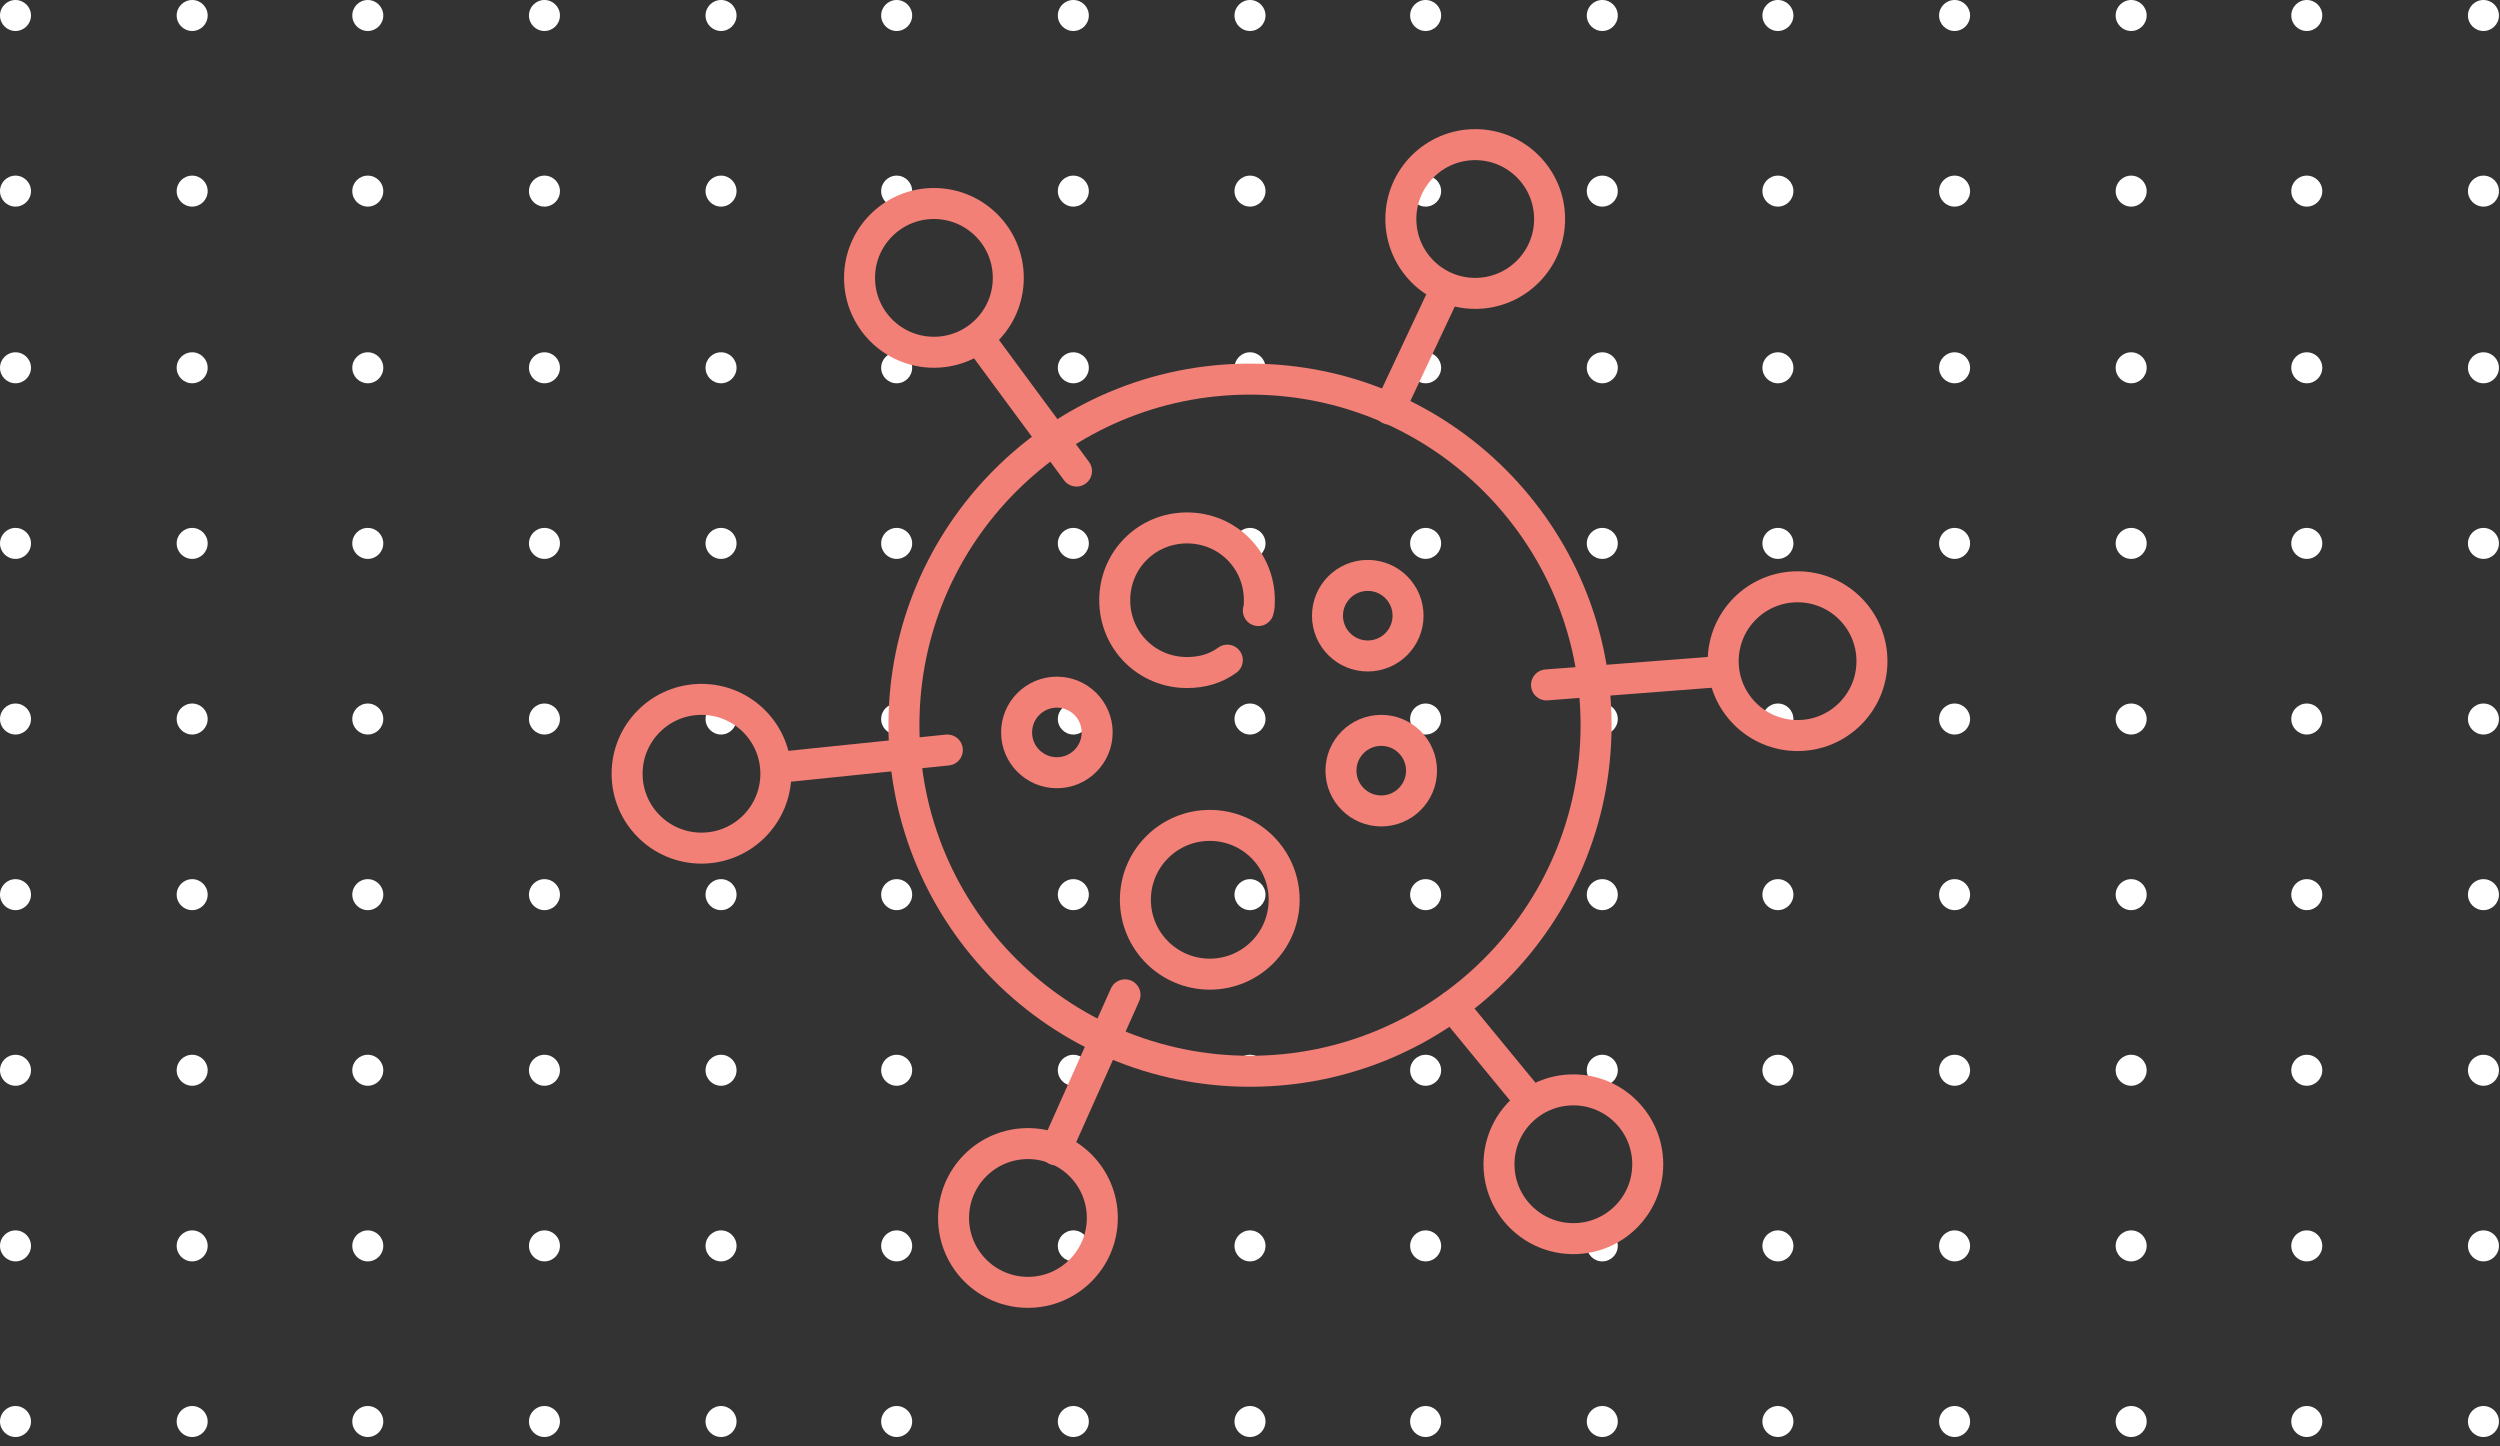 <svg width="242" height="140" viewBox="0 0 242 140" fill="none" xmlns="http://www.w3.org/2000/svg">
<rect x="0" y="0" width="242" height="140" fill="#333333" stroke="none"/>
<path d="M1.5 37.102C2.328 37.102 3 36.43 3 35.602C3 34.773 2.328 34.102 1.5 34.102C0.672 34.102 0 34.773 0 35.602C0 36.43 0.672 37.102 1.5 37.102Z" fill="white"/>
<path d="M1.5 54.102C2.328 54.102 3 53.43 3 52.602C3 51.773 2.328 51.102 1.5 51.102C0.672 51.102 0 51.773 0 52.602C0 53.43 0.672 54.102 1.5 54.102Z" fill="white"/>
<path d="M1.5 71.102C2.328 71.102 3 70.43 3 69.602C3 68.773 2.328 68.102 1.5 68.102C0.672 68.102 0 68.773 0 69.602C0 70.43 0.672 71.102 1.5 71.102Z" fill="white"/>
<path d="M1.5 88.102C2.328 88.102 3 87.43 3 86.602C3 85.773 2.328 85.102 1.5 85.102C0.672 85.102 0 85.773 0 86.602C0 87.43 0.672 88.102 1.5 88.102Z" fill="white"/>
<path d="M1.5 105.102C2.328 105.102 3 104.43 3 103.602C3 102.773 2.328 102.102 1.5 102.102C0.672 102.102 0 102.773 0 103.602C0 104.43 0.672 105.102 1.5 105.102Z" fill="white"/>
<path d="M1.5 122.102C2.328 122.102 3 121.43 3 120.602C3 119.773 2.328 119.102 1.5 119.102C0.672 119.102 0 119.773 0 120.602C0 121.43 0.672 122.102 1.5 122.102Z" fill="white"/>
<path d="M1.5 139.102C2.328 139.102 3 138.43 3 137.602C3 136.773 2.328 136.102 1.5 136.102C0.672 136.102 0 136.773 0 137.602C0 138.43 0.672 139.102 1.5 139.102Z" fill="white"/>
<path d="M18.602 37.102C19.43 37.102 20.102 36.43 20.102 35.602C20.102 34.773 19.43 34.102 18.602 34.102C17.773 34.102 17.102 34.773 17.102 35.602C17.102 36.43 17.773 37.102 18.602 37.102Z" fill="white"/>
<path d="M18.602 54.102C19.43 54.102 20.102 53.43 20.102 52.602C20.102 51.773 19.43 51.102 18.602 51.102C17.773 51.102 17.102 51.773 17.102 52.602C17.102 53.43 17.773 54.102 18.602 54.102Z" fill="white"/>
<path d="M18.602 71.102C19.43 71.102 20.102 70.43 20.102 69.602C20.102 68.773 19.43 68.102 18.602 68.102C17.773 68.102 17.102 68.773 17.102 69.602C17.102 70.43 17.773 71.102 18.602 71.102Z" fill="white"/>
<path d="M18.602 88.102C19.43 88.102 20.102 87.43 20.102 86.602C20.102 85.773 19.43 85.102 18.602 85.102C17.773 85.102 17.102 85.773 17.102 86.602C17.102 87.43 17.773 88.102 18.602 88.102Z" fill="white"/>
<path d="M18.602 105.102C19.43 105.102 20.102 104.43 20.102 103.602C20.102 102.773 19.43 102.102 18.602 102.102C17.773 102.102 17.102 102.773 17.102 103.602C17.102 104.43 17.773 105.102 18.602 105.102Z" fill="white"/>
<path d="M18.602 122.102C19.43 122.102 20.102 121.43 20.102 120.602C20.102 119.773 19.43 119.102 18.602 119.102C17.773 119.102 17.102 119.773 17.102 120.602C17.102 121.43 17.773 122.102 18.602 122.102Z" fill="white"/>
<path d="M18.602 139.102C19.43 139.102 20.102 138.43 20.102 137.602C20.102 136.773 19.43 136.102 18.602 136.102C17.773 136.102 17.102 136.773 17.102 137.602C17.102 138.43 17.773 139.102 18.602 139.102Z" fill="white"/>
<path d="M35.602 37.102C36.43 37.102 37.102 36.43 37.102 35.602C37.102 34.773 36.43 34.102 35.602 34.102C34.773 34.102 34.102 34.773 34.102 35.602C34.102 36.43 34.773 37.102 35.602 37.102Z" fill="white"/>
<path d="M35.602 54.102C36.43 54.102 37.102 53.43 37.102 52.602C37.102 51.773 36.43 51.102 35.602 51.102C34.773 51.102 34.102 51.773 34.102 52.602C34.102 53.43 34.773 54.102 35.602 54.102Z" fill="white"/>
<path d="M35.602 71.102C36.43 71.102 37.102 70.43 37.102 69.602C37.102 68.773 36.43 68.102 35.602 68.102C34.773 68.102 34.102 68.773 34.102 69.602C34.102 70.43 34.773 71.102 35.602 71.102Z" fill="white"/>
<path d="M35.602 88.102C36.43 88.102 37.102 87.43 37.102 86.602C37.102 85.773 36.43 85.102 35.602 85.102C34.773 85.102 34.102 85.773 34.102 86.602C34.102 87.43 34.773 88.102 35.602 88.102Z" fill="white"/>
<path d="M35.602 105.102C36.43 105.102 37.102 104.43 37.102 103.602C37.102 102.773 36.43 102.102 35.602 102.102C34.773 102.102 34.102 102.773 34.102 103.602C34.102 104.43 34.773 105.102 35.602 105.102Z" fill="white"/>
<path d="M35.602 122.102C36.43 122.102 37.102 121.43 37.102 120.602C37.102 119.773 36.43 119.102 35.602 119.102C34.773 119.102 34.102 119.773 34.102 120.602C34.102 121.43 34.773 122.102 35.602 122.102Z" fill="white"/>
<path d="M35.602 139.102C36.43 139.102 37.102 138.43 37.102 137.602C37.102 136.773 36.43 136.102 35.602 136.102C34.773 136.102 34.102 136.773 34.102 137.602C34.102 138.43 34.773 139.102 35.602 139.102Z" fill="white"/>
<path d="M52.703 37.102C53.532 37.102 54.203 36.43 54.203 35.602C54.203 34.773 53.532 34.102 52.703 34.102C51.875 34.102 51.203 34.773 51.203 35.602C51.203 36.43 51.875 37.102 52.703 37.102Z" fill="white"/>
<path d="M52.703 54.102C53.532 54.102 54.203 53.43 54.203 52.602C54.203 51.773 53.532 51.102 52.703 51.102C51.875 51.102 51.203 51.773 51.203 52.602C51.203 53.43 51.875 54.102 52.703 54.102Z" fill="white"/>
<path d="M52.703 71.102C53.532 71.102 54.203 70.43 54.203 69.602C54.203 68.773 53.532 68.102 52.703 68.102C51.875 68.102 51.203 68.773 51.203 69.602C51.203 70.43 51.875 71.102 52.703 71.102Z" fill="white"/>
<path d="M52.703 88.102C53.532 88.102 54.203 87.43 54.203 86.602C54.203 85.773 53.532 85.102 52.703 85.102C51.875 85.102 51.203 85.773 51.203 86.602C51.203 87.43 51.875 88.102 52.703 88.102Z" fill="white"/>
<path d="M52.703 105.102C53.532 105.102 54.203 104.43 54.203 103.602C54.203 102.773 53.532 102.102 52.703 102.102C51.875 102.102 51.203 102.773 51.203 103.602C51.203 104.43 51.875 105.102 52.703 105.102Z" fill="white"/>
<path d="M52.703 122.102C53.532 122.102 54.203 121.43 54.203 120.602C54.203 119.773 53.532 119.102 52.703 119.102C51.875 119.102 51.203 119.773 51.203 120.602C51.203 121.43 51.875 122.102 52.703 122.102Z" fill="white"/>
<path d="M52.703 139.102C53.532 139.102 54.203 138.43 54.203 137.602C54.203 136.773 53.532 136.102 52.703 136.102C51.875 136.102 51.203 136.773 51.203 137.602C51.203 138.43 51.875 139.102 52.703 139.102Z" fill="white"/>
<path d="M69.797 37.102C70.625 37.102 71.297 36.43 71.297 35.602C71.297 34.773 70.625 34.102 69.797 34.102C68.968 34.102 68.297 34.773 68.297 35.602C68.297 36.43 68.968 37.102 69.797 37.102Z" fill="white"/>
<path d="M69.797 54.102C70.625 54.102 71.297 53.43 71.297 52.602C71.297 51.773 70.625 51.102 69.797 51.102C68.968 51.102 68.297 51.773 68.297 52.602C68.297 53.43 68.968 54.102 69.797 54.102Z" fill="white"/>
<path d="M69.797 71.102C70.625 71.102 71.297 70.43 71.297 69.602C71.297 68.773 70.625 68.102 69.797 68.102C68.968 68.102 68.297 68.773 68.297 69.602C68.297 70.43 68.968 71.102 69.797 71.102Z" fill="white"/>
<path d="M69.797 88.102C70.625 88.102 71.297 87.43 71.297 86.602C71.297 85.773 70.625 85.102 69.797 85.102C68.968 85.102 68.297 85.773 68.297 86.602C68.297 87.43 68.968 88.102 69.797 88.102Z" fill="white"/>
<path d="M69.797 105.102C70.625 105.102 71.297 104.43 71.297 103.602C71.297 102.773 70.625 102.102 69.797 102.102C68.968 102.102 68.297 102.773 68.297 103.602C68.297 104.43 68.968 105.102 69.797 105.102Z" fill="white"/>
<path d="M69.797 122.102C70.625 122.102 71.297 121.43 71.297 120.602C71.297 119.773 70.625 119.102 69.797 119.102C68.968 119.102 68.297 119.773 68.297 120.602C68.297 121.43 68.968 122.102 69.797 122.102Z" fill="white"/>
<path d="M69.797 139.102C70.625 139.102 71.297 138.43 71.297 137.602C71.297 136.773 70.625 136.102 69.797 136.102C68.968 136.102 68.297 136.773 68.297 137.602C68.297 138.43 68.968 139.102 69.797 139.102Z" fill="white"/>
<path d="M86.797 37.102C87.625 37.102 88.297 36.43 88.297 35.602C88.297 34.773 87.625 34.102 86.797 34.102C85.968 34.102 85.297 34.773 85.297 35.602C85.297 36.43 85.968 37.102 86.797 37.102Z" fill="white"/>
<path d="M86.797 54.102C87.625 54.102 88.297 53.43 88.297 52.602C88.297 51.773 87.625 51.102 86.797 51.102C85.968 51.102 85.297 51.773 85.297 52.602C85.297 53.43 85.968 54.102 86.797 54.102Z" fill="white"/>
<path d="M86.797 71.102C87.625 71.102 88.297 70.43 88.297 69.602C88.297 68.773 87.625 68.102 86.797 68.102C85.968 68.102 85.297 68.773 85.297 69.602C85.297 70.43 85.968 71.102 86.797 71.102Z" fill="white"/>
<path d="M86.797 88.102C87.625 88.102 88.297 87.43 88.297 86.602C88.297 85.773 87.625 85.102 86.797 85.102C85.968 85.102 85.297 85.773 85.297 86.602C85.297 87.43 85.968 88.102 86.797 88.102Z" fill="white"/>
<path d="M86.797 105.102C87.625 105.102 88.297 104.43 88.297 103.602C88.297 102.773 87.625 102.102 86.797 102.102C85.968 102.102 85.297 102.773 85.297 103.602C85.297 104.43 85.968 105.102 86.797 105.102Z" fill="white"/>
<path d="M86.797 122.102C87.625 122.102 88.297 121.43 88.297 120.602C88.297 119.773 87.625 119.102 86.797 119.102C85.968 119.102 85.297 119.773 85.297 120.602C85.297 121.43 85.968 122.102 86.797 122.102Z" fill="white"/>
<path d="M86.797 139.102C87.625 139.102 88.297 138.43 88.297 137.602C88.297 136.773 87.625 136.102 86.797 136.102C85.968 136.102 85.297 136.773 85.297 137.602C85.297 138.43 85.968 139.102 86.797 139.102Z" fill="white"/>
<path d="M103.898 37.102C104.727 37.102 105.398 36.43 105.398 35.602C105.398 34.773 104.727 34.102 103.898 34.102C103.07 34.102 102.398 34.773 102.398 35.602C102.398 36.43 103.07 37.102 103.898 37.102Z" fill="white"/>
<path d="M103.898 54.102C104.727 54.102 105.398 53.43 105.398 52.602C105.398 51.773 104.727 51.102 103.898 51.102C103.07 51.102 102.398 51.773 102.398 52.602C102.398 53.43 103.07 54.102 103.898 54.102Z" fill="white"/>
<path d="M103.898 71.102C104.727 71.102 105.398 70.43 105.398 69.602C105.398 68.773 104.727 68.102 103.898 68.102C103.07 68.102 102.398 68.773 102.398 69.602C102.398 70.43 103.07 71.102 103.898 71.102Z" fill="white"/>
<path d="M103.898 88.102C104.727 88.102 105.398 87.43 105.398 86.602C105.398 85.773 104.727 85.102 103.898 85.102C103.07 85.102 102.398 85.773 102.398 86.602C102.398 87.43 103.07 88.102 103.898 88.102Z" fill="white"/>
<path d="M103.898 105.102C104.727 105.102 105.398 104.43 105.398 103.602C105.398 102.773 104.727 102.102 103.898 102.102C103.07 102.102 102.398 102.773 102.398 103.602C102.398 104.43 103.07 105.102 103.898 105.102Z" fill="white"/>
<path d="M103.898 122.102C104.727 122.102 105.398 121.43 105.398 120.602C105.398 119.773 104.727 119.102 103.898 119.102C103.07 119.102 102.398 119.773 102.398 120.602C102.398 121.43 103.07 122.102 103.898 122.102Z" fill="white"/>
<path d="M103.898 139.102C104.727 139.102 105.398 138.43 105.398 137.602C105.398 136.773 104.727 136.102 103.898 136.102C103.07 136.102 102.398 136.773 102.398 137.602C102.398 138.43 103.07 139.102 103.898 139.102Z" fill="white"/>
<path d="M121 37.102C121.828 37.102 122.5 36.43 122.5 35.602C122.5 34.773 121.828 34.102 121 34.102C120.172 34.102 119.5 34.773 119.5 35.602C119.5 36.43 120.172 37.102 121 37.102Z" fill="white"/>
<path d="M121 54.102C121.828 54.102 122.5 53.43 122.5 52.602C122.5 51.773 121.828 51.102 121 51.102C120.172 51.102 119.5 51.773 119.5 52.602C119.5 53.43 120.172 54.102 121 54.102Z" fill="white"/>
<path d="M121 71.102C121.828 71.102 122.5 70.43 122.5 69.602C122.5 68.773 121.828 68.102 121 68.102C120.172 68.102 119.5 68.773 119.5 69.602C119.5 70.43 120.172 71.102 121 71.102Z" fill="white"/>
<path d="M121 88.102C121.828 88.102 122.5 87.43 122.5 86.602C122.5 85.773 121.828 85.102 121 85.102C120.172 85.102 119.5 85.773 119.5 86.602C119.5 87.43 120.172 88.102 121 88.102Z" fill="white"/>
<path d="M121 105.102C121.828 105.102 122.5 104.43 122.5 103.602C122.5 102.773 121.828 102.102 121 102.102C120.172 102.102 119.5 102.773 119.5 103.602C119.5 104.43 120.172 105.102 121 105.102Z" fill="white"/>
<path d="M121 122.102C121.828 122.102 122.5 121.43 122.5 120.602C122.5 119.773 121.828 119.102 121 119.102C120.172 119.102 119.5 119.773 119.5 120.602C119.5 121.43 120.172 122.102 121 122.102Z" fill="white"/>
<path d="M121 139.102C121.828 139.102 122.5 138.43 122.5 137.602C122.5 136.773 121.828 136.102 121 136.102C120.172 136.102 119.5 136.773 119.5 137.602C119.5 138.43 120.172 139.102 121 139.102Z" fill="white"/>
<path d="M138 37.102C138.828 37.102 139.5 36.43 139.5 35.602C139.5 34.773 138.828 34.102 138 34.102C137.172 34.102 136.5 34.773 136.5 35.602C136.5 36.43 137.172 37.102 138 37.102Z" fill="white"/>
<path d="M138 54.102C138.828 54.102 139.5 53.43 139.5 52.602C139.5 51.773 138.828 51.102 138 51.102C137.172 51.102 136.5 51.773 136.5 52.602C136.5 53.43 137.172 54.102 138 54.102Z" fill="white"/>
<path d="M138 71.102C138.828 71.102 139.5 70.43 139.5 69.602C139.5 68.773 138.828 68.102 138 68.102C137.172 68.102 136.5 68.773 136.5 69.602C136.5 70.43 137.172 71.102 138 71.102Z" fill="white"/>
<path d="M138 88.102C138.828 88.102 139.5 87.43 139.5 86.602C139.5 85.773 138.828 85.102 138 85.102C137.172 85.102 136.5 85.773 136.5 86.602C136.5 87.43 137.172 88.102 138 88.102Z" fill="white"/>
<path d="M138 105.102C138.828 105.102 139.5 104.43 139.5 103.602C139.5 102.773 138.828 102.102 138 102.102C137.172 102.102 136.5 102.773 136.5 103.602C136.5 104.43 137.172 105.102 138 105.102Z" fill="white"/>
<path d="M138 122.102C138.828 122.102 139.5 121.43 139.5 120.602C139.5 119.773 138.828 119.102 138 119.102C137.172 119.102 136.5 119.773 136.5 120.602C136.5 121.43 137.172 122.102 138 122.102Z" fill="white"/>
<path d="M138 139.102C138.828 139.102 139.5 138.43 139.5 137.602C139.5 136.773 138.828 136.102 138 136.102C137.172 136.102 136.5 136.773 136.5 137.602C136.5 138.43 137.172 139.102 138 139.102Z" fill="white"/>
<path d="M155.102 37.102C155.93 37.102 156.602 36.43 156.602 35.602C156.602 34.773 155.93 34.102 155.102 34.102C154.273 34.102 153.602 34.773 153.602 35.602C153.602 36.43 154.273 37.102 155.102 37.102Z" fill="white"/>
<path d="M155.102 54.102C155.93 54.102 156.602 53.43 156.602 52.602C156.602 51.773 155.93 51.102 155.102 51.102C154.273 51.102 153.602 51.773 153.602 52.602C153.602 53.43 154.273 54.102 155.102 54.102Z" fill="white"/>
<path d="M155.102 71.102C155.93 71.102 156.602 70.43 156.602 69.602C156.602 68.773 155.93 68.102 155.102 68.102C154.273 68.102 153.602 68.773 153.602 69.602C153.602 70.43 154.273 71.102 155.102 71.102Z" fill="white"/>
<path d="M155.102 88.102C155.93 88.102 156.602 87.43 156.602 86.602C156.602 85.773 155.93 85.102 155.102 85.102C154.273 85.102 153.602 85.773 153.602 86.602C153.602 87.43 154.273 88.102 155.102 88.102Z" fill="white"/>
<path d="M155.102 105.102C155.93 105.102 156.602 104.43 156.602 103.602C156.602 102.773 155.93 102.102 155.102 102.102C154.273 102.102 153.602 102.773 153.602 103.602C153.602 104.43 154.273 105.102 155.102 105.102Z" fill="white"/>
<path d="M155.102 122.102C155.93 122.102 156.602 121.43 156.602 120.602C156.602 119.773 155.93 119.102 155.102 119.102C154.273 119.102 153.602 119.773 153.602 120.602C153.602 121.43 154.273 122.102 155.102 122.102Z" fill="white"/>
<path d="M155.102 139.102C155.93 139.102 156.602 138.43 156.602 137.602C156.602 136.773 155.93 136.102 155.102 136.102C154.273 136.102 153.602 136.773 153.602 137.602C153.602 138.43 154.273 139.102 155.102 139.102Z" fill="white"/>
<path d="M172.102 37.102C172.93 37.102 173.602 36.43 173.602 35.602C173.602 34.773 172.93 34.102 172.102 34.102C171.273 34.102 170.602 34.773 170.602 35.602C170.602 36.43 171.273 37.102 172.102 37.102Z" fill="white"/>
<path d="M172.102 54.102C172.93 54.102 173.602 53.43 173.602 52.602C173.602 51.773 172.93 51.102 172.102 51.102C171.273 51.102 170.602 51.773 170.602 52.602C170.602 53.43 171.273 54.102 172.102 54.102Z" fill="white"/>
<path d="M172.102 71.102C172.93 71.102 173.602 70.43 173.602 69.602C173.602 68.773 172.93 68.102 172.102 68.102C171.273 68.102 170.602 68.773 170.602 69.602C170.602 70.43 171.273 71.102 172.102 71.102Z" fill="white"/>
<path d="M172.102 88.102C172.93 88.102 173.602 87.43 173.602 86.602C173.602 85.773 172.93 85.102 172.102 85.102C171.273 85.102 170.602 85.773 170.602 86.602C170.602 87.43 171.273 88.102 172.102 88.102Z" fill="white"/>
<path d="M172.102 105.102C172.93 105.102 173.602 104.43 173.602 103.602C173.602 102.773 172.93 102.102 172.102 102.102C171.273 102.102 170.602 102.773 170.602 103.602C170.602 104.43 171.273 105.102 172.102 105.102Z" fill="white"/>
<path d="M172.102 122.102C172.93 122.102 173.602 121.43 173.602 120.602C173.602 119.773 172.93 119.102 172.102 119.102C171.273 119.102 170.602 119.773 170.602 120.602C170.602 121.43 171.273 122.102 172.102 122.102Z" fill="white"/>
<path d="M172.102 139.102C172.93 139.102 173.602 138.43 173.602 137.602C173.602 136.773 172.93 136.102 172.102 136.102C171.273 136.102 170.602 136.773 170.602 137.602C170.602 138.43 171.273 139.102 172.102 139.102Z" fill="white"/>
<path d="M189.203 37.102C190.032 37.102 190.703 36.43 190.703 35.602C190.703 34.773 190.032 34.102 189.203 34.102C188.375 34.102 187.703 34.773 187.703 35.602C187.703 36.43 188.375 37.102 189.203 37.102Z" fill="white"/>
<path d="M189.203 54.102C190.032 54.102 190.703 53.43 190.703 52.602C190.703 51.773 190.032 51.102 189.203 51.102C188.375 51.102 187.703 51.773 187.703 52.602C187.703 53.43 188.375 54.102 189.203 54.102Z" fill="white"/>
<path d="M189.203 71.102C190.032 71.102 190.703 70.43 190.703 69.602C190.703 68.773 190.032 68.102 189.203 68.102C188.375 68.102 187.703 68.773 187.703 69.602C187.703 70.43 188.375 71.102 189.203 71.102Z" fill="white"/>
<path d="M189.203 88.102C190.032 88.102 190.703 87.43 190.703 86.602C190.703 85.773 190.032 85.102 189.203 85.102C188.375 85.102 187.703 85.773 187.703 86.602C187.703 87.43 188.375 88.102 189.203 88.102Z" fill="white"/>
<path d="M189.203 105.102C190.032 105.102 190.703 104.43 190.703 103.602C190.703 102.773 190.032 102.102 189.203 102.102C188.375 102.102 187.703 102.773 187.703 103.602C187.703 104.43 188.375 105.102 189.203 105.102Z" fill="white"/>
<path d="M189.203 122.102C190.032 122.102 190.703 121.43 190.703 120.602C190.703 119.773 190.032 119.102 189.203 119.102C188.375 119.102 187.703 119.773 187.703 120.602C187.703 121.43 188.375 122.102 189.203 122.102Z" fill="white"/>
<path d="M189.203 139.102C190.032 139.102 190.703 138.43 190.703 137.602C190.703 136.773 190.032 136.102 189.203 136.102C188.375 136.102 187.703 136.773 187.703 137.602C187.703 138.43 188.375 139.102 189.203 139.102Z" fill="white"/>
<path d="M206.297 37.102C207.125 37.102 207.797 36.43 207.797 35.602C207.797 34.773 207.125 34.102 206.297 34.102C205.468 34.102 204.797 34.773 204.797 35.602C204.797 36.43 205.468 37.102 206.297 37.102Z" fill="white"/>
<path d="M206.297 54.102C207.125 54.102 207.797 53.43 207.797 52.602C207.797 51.773 207.125 51.102 206.297 51.102C205.468 51.102 204.797 51.773 204.797 52.602C204.797 53.43 205.468 54.102 206.297 54.102Z" fill="white"/>
<path d="M206.297 71.102C207.125 71.102 207.797 70.43 207.797 69.602C207.797 68.773 207.125 68.102 206.297 68.102C205.468 68.102 204.797 68.773 204.797 69.602C204.797 70.43 205.468 71.102 206.297 71.102Z" fill="white"/>
<path d="M206.297 88.102C207.125 88.102 207.797 87.43 207.797 86.602C207.797 85.773 207.125 85.102 206.297 85.102C205.468 85.102 204.797 85.773 204.797 86.602C204.797 87.43 205.468 88.102 206.297 88.102Z" fill="white"/>
<path d="M206.297 105.102C207.125 105.102 207.797 104.43 207.797 103.602C207.797 102.773 207.125 102.102 206.297 102.102C205.468 102.102 204.797 102.773 204.797 103.602C204.797 104.43 205.468 105.102 206.297 105.102Z" fill="white"/>
<path d="M206.297 122.102C207.125 122.102 207.797 121.43 207.797 120.602C207.797 119.773 207.125 119.102 206.297 119.102C205.468 119.102 204.797 119.773 204.797 120.602C204.797 121.43 205.468 122.102 206.297 122.102Z" fill="white"/>
<path d="M206.297 139.102C207.125 139.102 207.797 138.43 207.797 137.602C207.797 136.773 207.125 136.102 206.297 136.102C205.468 136.102 204.797 136.773 204.797 137.602C204.797 138.43 205.468 139.102 206.297 139.102Z" fill="white"/>
<path d="M223.297 37.102C224.125 37.102 224.797 36.43 224.797 35.602C224.797 34.773 224.125 34.102 223.297 34.102C222.468 34.102 221.797 34.773 221.797 35.602C221.797 36.43 222.468 37.102 223.297 37.102Z" fill="white"/>
<path d="M223.297 54.102C224.125 54.102 224.797 53.43 224.797 52.602C224.797 51.773 224.125 51.102 223.297 51.102C222.468 51.102 221.797 51.773 221.797 52.602C221.797 53.43 222.468 54.102 223.297 54.102Z" fill="white"/>
<path d="M223.297 71.102C224.125 71.102 224.797 70.43 224.797 69.602C224.797 68.773 224.125 68.102 223.297 68.102C222.468 68.102 221.797 68.773 221.797 69.602C221.797 70.43 222.468 71.102 223.297 71.102Z" fill="white"/>
<path d="M223.297 88.102C224.125 88.102 224.797 87.43 224.797 86.602C224.797 85.773 224.125 85.102 223.297 85.102C222.468 85.102 221.797 85.773 221.797 86.602C221.797 87.43 222.468 88.102 223.297 88.102Z" fill="white"/>
<path d="M223.297 105.102C224.125 105.102 224.797 104.43 224.797 103.602C224.797 102.773 224.125 102.102 223.297 102.102C222.468 102.102 221.797 102.773 221.797 103.602C221.797 104.43 222.468 105.102 223.297 105.102Z" fill="white"/>
<path d="M223.297 122.102C224.125 122.102 224.797 121.43 224.797 120.602C224.797 119.773 224.125 119.102 223.297 119.102C222.468 119.102 221.797 119.773 221.797 120.602C221.797 121.43 222.468 122.102 223.297 122.102Z" fill="white"/>
<path d="M223.297 139.102C224.125 139.102 224.797 138.43 224.797 137.602C224.797 136.773 224.125 136.102 223.297 136.102C222.468 136.102 221.797 136.773 221.797 137.602C221.797 138.43 222.468 139.102 223.297 139.102Z" fill="white"/>
<path d="M240.398 37.102C241.227 37.102 241.898 36.43 241.898 35.602C241.898 34.773 241.227 34.102 240.398 34.102C239.57 34.102 238.898 34.773 238.898 35.602C238.898 36.43 239.57 37.102 240.398 37.102Z" fill="white"/>
<path d="M240.398 54.102C241.227 54.102 241.898 53.43 241.898 52.602C241.898 51.773 241.227 51.102 240.398 51.102C239.57 51.102 238.898 51.773 238.898 52.602C238.898 53.43 239.57 54.102 240.398 54.102Z" fill="white"/>
<path d="M240.398 71.102C241.227 71.102 241.898 70.43 241.898 69.602C241.898 68.773 241.227 68.102 240.398 68.102C239.57 68.102 238.898 68.773 238.898 69.602C238.898 70.43 239.57 71.102 240.398 71.102Z" fill="white"/>
<path d="M240.398 88.102C241.227 88.102 241.898 87.43 241.898 86.602C241.898 85.773 241.227 85.102 240.398 85.102C239.57 85.102 238.898 85.773 238.898 86.602C238.898 87.43 239.57 88.102 240.398 88.102Z" fill="white"/>
<path d="M240.398 105.102C241.227 105.102 241.898 104.43 241.898 103.602C241.898 102.773 241.227 102.102 240.398 102.102C239.57 102.102 238.898 102.773 238.898 103.602C238.898 104.43 239.57 105.102 240.398 105.102Z" fill="white"/>
<path d="M240.398 122.102C241.227 122.102 241.898 121.43 241.898 120.602C241.898 119.773 241.227 119.102 240.398 119.102C239.57 119.102 238.898 119.773 238.898 120.602C238.898 121.43 239.57 122.102 240.398 122.102Z" fill="white"/>
<path d="M240.398 139.102C241.227 139.102 241.898 138.43 241.898 137.602C241.898 136.773 241.227 136.102 240.398 136.102C239.57 136.102 238.898 136.773 238.898 137.602C238.898 138.43 239.57 139.102 240.398 139.102Z" fill="white"/>
<path d="M1.5 3C2.328 3 3 2.328 3 1.5C3 0.672 2.328 0 1.5 0C0.672 0 0 0.672 0 1.5C0 2.328 0.672 3 1.5 3Z" fill="white"/>
<path d="M1.5 20C2.328 20 3 19.328 3 18.5C3 17.672 2.328 17 1.5 17C0.672 17 0 17.672 0 18.5C0 19.328 0.672 20 1.5 20Z" fill="white"/>
<path d="M18.602 3C19.43 3 20.102 2.328 20.102 1.5C20.102 0.672 19.43 0 18.602 0C17.773 0 17.102 0.672 17.102 1.5C17.102 2.328 17.773 3 18.602 3Z" fill="white"/>
<path d="M18.602 20C19.43 20 20.102 19.328 20.102 18.5C20.102 17.672 19.43 17 18.602 17C17.773 17 17.102 17.672 17.102 18.5C17.102 19.328 17.773 20 18.602 20Z" fill="white"/>
<path d="M35.602 3C36.43 3 37.102 2.328 37.102 1.5C37.102 0.672 36.43 0 35.602 0C34.773 0 34.102 0.672 34.102 1.5C34.102 2.328 34.773 3 35.602 3Z" fill="white"/>
<path d="M35.602 20C36.43 20 37.102 19.328 37.102 18.5C37.102 17.672 36.43 17 35.602 17C34.773 17 34.102 17.672 34.102 18.5C34.102 19.328 34.773 20 35.602 20Z" fill="white"/>
<path d="M52.703 3C53.532 3 54.203 2.328 54.203 1.5C54.203 0.672 53.532 0 52.703 0C51.875 0 51.203 0.672 51.203 1.5C51.203 2.328 51.875 3 52.703 3Z" fill="white"/>
<path d="M52.703 20C53.532 20 54.203 19.328 54.203 18.5C54.203 17.672 53.532 17 52.703 17C51.875 17 51.203 17.672 51.203 18.5C51.203 19.328 51.875 20 52.703 20Z" fill="white"/>
<path d="M69.797 3C70.625 3 71.297 2.328 71.297 1.5C71.297 0.672 70.625 0 69.797 0C68.968 0 68.297 0.672 68.297 1.5C68.297 2.328 68.968 3 69.797 3Z" fill="white"/>
<path d="M69.797 20C70.625 20 71.297 19.328 71.297 18.5C71.297 17.672 70.625 17 69.797 17C68.968 17 68.297 17.672 68.297 18.5C68.297 19.328 68.968 20 69.797 20Z" fill="white"/>
<path d="M86.797 3C87.625 3 88.297 2.328 88.297 1.5C88.297 0.672 87.625 0 86.797 0C85.968 0 85.297 0.672 85.297 1.5C85.297 2.328 85.968 3 86.797 3Z" fill="white"/>
<path d="M86.797 20C87.625 20 88.297 19.328 88.297 18.5C88.297 17.672 87.625 17 86.797 17C85.968 17 85.297 17.672 85.297 18.5C85.297 19.328 85.968 20 86.797 20Z" fill="white"/>
<path d="M103.898 3C104.727 3 105.398 2.328 105.398 1.5C105.398 0.672 104.727 0 103.898 0C103.07 0 102.398 0.672 102.398 1.5C102.398 2.328 103.07 3 103.898 3Z" fill="white"/>
<path d="M103.898 20C104.727 20 105.398 19.328 105.398 18.5C105.398 17.672 104.727 17 103.898 17C103.07 17 102.398 17.672 102.398 18.5C102.398 19.328 103.07 20 103.898 20Z" fill="white"/>
<path d="M121 3C121.828 3 122.5 2.328 122.5 1.5C122.5 0.672 121.828 0 121 0C120.172 0 119.5 0.672 119.5 1.5C119.5 2.328 120.172 3 121 3Z" fill="white"/>
<path d="M121 20C121.828 20 122.5 19.328 122.5 18.5C122.5 17.672 121.828 17 121 17C120.172 17 119.5 17.672 119.5 18.5C119.5 19.328 120.172 20 121 20Z" fill="white"/>
<path d="M138 3C138.828 3 139.5 2.328 139.5 1.5C139.5 0.672 138.828 0 138 0C137.172 0 136.5 0.672 136.5 1.5C136.5 2.328 137.172 3 138 3Z" fill="white"/>
<path d="M138 20C138.828 20 139.5 19.328 139.5 18.5C139.5 17.672 138.828 17 138 17C137.172 17 136.5 17.672 136.5 18.5C136.5 19.328 137.172 20 138 20Z" fill="white"/>
<path d="M155.102 3C155.93 3 156.602 2.328 156.602 1.5C156.602 0.672 155.93 0 155.102 0C154.273 0 153.602 0.672 153.602 1.5C153.602 2.328 154.273 3 155.102 3Z" fill="white"/>
<path d="M155.102 20C155.93 20 156.602 19.328 156.602 18.5C156.602 17.672 155.93 17 155.102 17C154.273 17 153.602 17.672 153.602 18.5C153.602 19.328 154.273 20 155.102 20Z" fill="white"/>
<path d="M172.102 3C172.93 3 173.602 2.328 173.602 1.5C173.602 0.672 172.93 0 172.102 0C171.273 0 170.602 0.672 170.602 1.5C170.602 2.328 171.273 3 172.102 3Z" fill="white"/>
<path d="M172.102 20C172.93 20 173.602 19.328 173.602 18.5C173.602 17.672 172.93 17 172.102 17C171.273 17 170.602 17.672 170.602 18.5C170.602 19.328 171.273 20 172.102 20Z" fill="white"/>
<path d="M189.203 3C190.032 3 190.703 2.328 190.703 1.5C190.703 0.672 190.032 0 189.203 0C188.375 0 187.703 0.672 187.703 1.5C187.703 2.328 188.375 3 189.203 3Z" fill="white"/>
<path d="M189.203 20C190.032 20 190.703 19.328 190.703 18.5C190.703 17.672 190.032 17 189.203 17C188.375 17 187.703 17.672 187.703 18.5C187.703 19.328 188.375 20 189.203 20Z" fill="white"/>
<path d="M206.297 3C207.125 3 207.797 2.328 207.797 1.5C207.797 0.672 207.125 0 206.297 0C205.468 0 204.797 0.672 204.797 1.5C204.797 2.328 205.468 3 206.297 3Z" fill="white"/>
<path d="M206.297 20C207.125 20 207.797 19.328 207.797 18.5C207.797 17.672 207.125 17 206.297 17C205.468 17 204.797 17.672 204.797 18.5C204.797 19.328 205.468 20 206.297 20Z" fill="white"/>
<path d="M223.297 3C224.125 3 224.797 2.328 224.797 1.5C224.797 0.672 224.125 0 223.297 0C222.468 0 221.797 0.672 221.797 1.5C221.797 2.328 222.468 3 223.297 3Z" fill="white"/>
<path d="M223.297 20C224.125 20 224.797 19.328 224.797 18.5C224.797 17.672 224.125 17 223.297 17C222.468 17 221.797 17.672 221.797 18.5C221.797 19.328 222.468 20 223.297 20Z" fill="white"/>
<path d="M240.398 3C241.227 3 241.898 2.328 241.898 1.5C241.898 0.672 241.227 0 240.398 0C239.57 0 238.898 0.672 238.898 1.5C238.898 2.328 239.57 3 240.398 3Z" fill="white"/>
<path d="M240.398 20C241.227 20 241.898 19.328 241.898 18.5C241.898 17.672 241.227 17 240.398 17C239.57 17 238.898 17.672 238.898 18.5C238.898 19.328 239.57 20 240.398 20Z" fill="white"/>
<path d="M90.403 34.099C94.38 34.099 97.603 30.876 97.603 26.899C97.603 22.923 94.38 19.699 90.403 19.699C86.427 19.699 83.203 22.923 83.203 26.899C83.203 30.876 86.427 34.099 90.403 34.099Z" stroke="#F28077" stroke-width="3" stroke-miterlimit="10"/>
<path d="M142.802 28.4C146.778 28.4 150.002 25.177 150.002 21.2C150.002 17.224 146.778 14 142.802 14C138.825 14 135.602 17.224 135.602 21.2C135.602 25.177 138.825 28.4 142.802 28.4Z" stroke="#F28077" stroke-width="3" stroke-miterlimit="10"/>
<path d="M67.903 82.099C71.88 82.099 75.103 78.876 75.103 74.899C75.103 70.923 71.88 67.699 67.903 67.699C63.927 67.699 60.703 70.923 60.703 74.899C60.703 78.876 63.927 82.099 67.903 82.099Z" stroke="#F28077" stroke-width="3" stroke-miterlimit="10"/>
<path d="M99.505 125.099C103.481 125.099 106.705 121.876 106.705 117.899C106.705 113.923 103.481 110.699 99.505 110.699C95.528 110.699 92.305 113.923 92.305 117.899C92.305 121.876 95.528 125.099 99.505 125.099Z" stroke="#F28077" stroke-width="3" stroke-miterlimit="10"/>
<path d="M152.302 119.9C156.278 119.9 159.502 116.676 159.502 112.7C159.502 108.724 156.278 105.5 152.302 105.5C148.325 105.5 145.102 108.724 145.102 112.7C145.102 116.676 148.325 119.9 152.302 119.9Z" stroke="#F28077" stroke-width="3" stroke-miterlimit="10"/>
<path d="M174.005 71.201C177.981 71.201 181.205 67.977 181.205 64.001C181.205 60.024 177.981 56.801 174.005 56.801C170.028 56.801 166.805 60.024 166.805 64.001C166.805 67.977 170.028 71.201 174.005 71.201Z" stroke="#F28077" stroke-width="3" stroke-miterlimit="10"/>
<path d="M117.106 94.298C121.083 94.298 124.306 91.075 124.306 87.098C124.306 83.122 121.083 79.898 117.106 79.898C113.13 79.898 109.906 83.122 109.906 87.098C109.906 91.075 113.13 94.298 117.106 94.298Z" stroke="#F28077" stroke-width="3" stroke-miterlimit="10"/>
<path d="M102.306 74.8C104.46 74.8 106.206 73.054 106.206 70.9C106.206 68.746 104.46 67 102.306 67C100.152 67 98.406 68.746 98.406 70.9C98.406 73.054 100.152 74.8 102.306 74.8Z" stroke="#F28077" stroke-width="3" stroke-miterlimit="10"/>
<path d="M132.4 63.499C134.554 63.499 136.3 61.753 136.3 59.599C136.3 57.445 134.554 55.699 132.4 55.699C130.246 55.699 128.5 57.445 128.5 59.599C128.5 61.753 130.246 63.499 132.4 63.499Z" stroke="#F28077" stroke-width="3" stroke-miterlimit="10"/>
<path d="M133.705 78.499C135.859 78.499 137.605 76.753 137.605 74.599C137.605 72.445 135.859 70.699 133.705 70.699C131.551 70.699 129.805 72.445 129.805 74.599C129.805 76.753 131.551 78.499 133.705 78.499Z" stroke="#F28077" stroke-width="3" stroke-miterlimit="10"/>
<path d="M121.806 59.102C121.906 58.802 121.906 58.402 121.906 58.102C121.906 54.202 118.806 51.102 114.906 51.102C111.006 51.102 107.906 54.202 107.906 58.102C107.906 62.002 111.006 65.102 114.906 65.102C116.406 65.102 117.706 64.702 118.806 63.902" stroke="#F28077" stroke-width="3" stroke-miterlimit="10" stroke-linecap="round"/>
<path d="M121 103.699C139.502 103.699 154.5 88.701 154.5 70.199C154.5 51.698 139.502 36.699 121 36.699C102.498 36.699 87.5 51.698 87.5 70.199C87.5 88.701 102.498 103.699 121 103.699Z" stroke="#F28077" stroke-width="3" stroke-miterlimit="10" stroke-linecap="round"/>
<path d="M94.906 33L104.206 45.6" stroke="#F28077" stroke-width="3" stroke-miterlimit="10" stroke-linecap="round"/>
<path d="M75.203 74.302L91.703 72.602" stroke="#F28077" stroke-width="3" stroke-miterlimit="10" stroke-linecap="round"/>
<path d="M102.203 111.301L108.903 96.301" stroke="#F28077" stroke-width="3" stroke-miterlimit="10" stroke-linecap="round"/>
<path d="M148.002 106.398L140.602 97.398" stroke="#F28077" stroke-width="3" stroke-miterlimit="10" stroke-linecap="round"/>
<path d="M166.603 65L149.703 66.3" stroke="#F28077" stroke-width="3" stroke-miterlimit="10" stroke-linecap="round"/>
<path d="M140 27.898L134.5 39.598" stroke="#F28077" stroke-width="3" stroke-miterlimit="10" stroke-linecap="round"/>
</svg>
